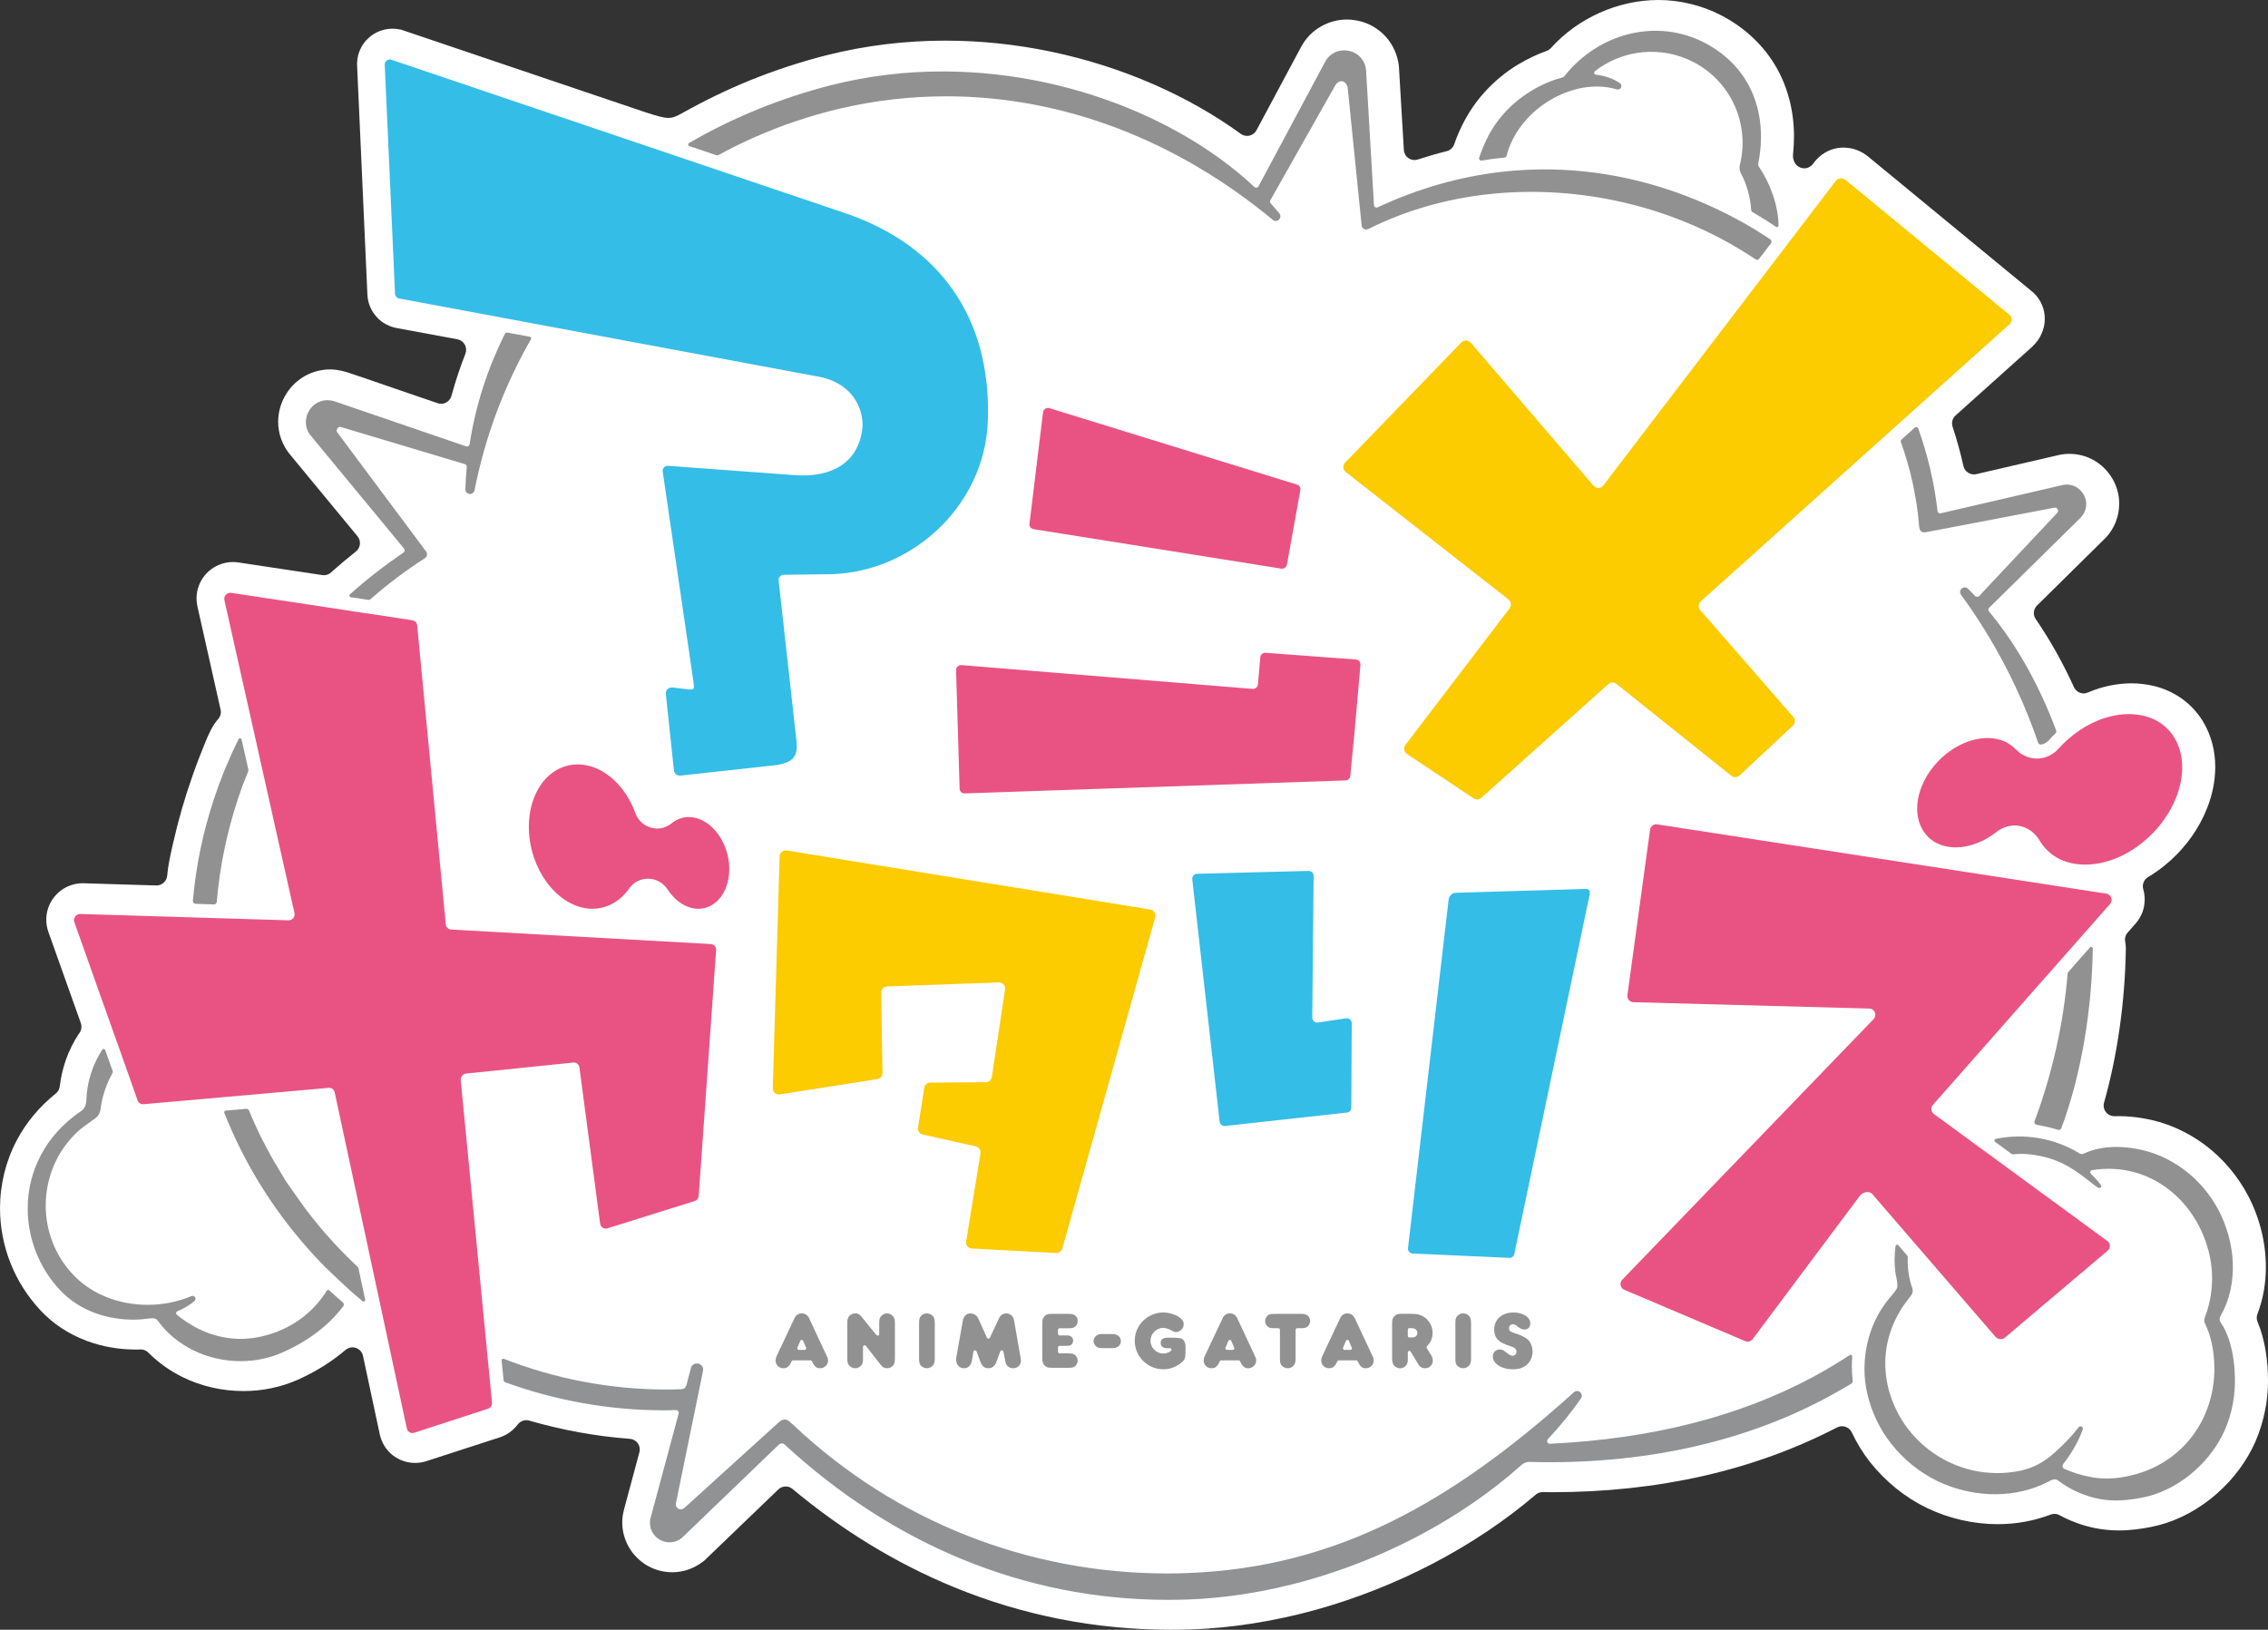 <?xml version="1.0" encoding="utf-8"?>
<!-- Generator: Adobe Illustrator 27.0.1, SVG Export Plug-In . SVG Version: 6.00 Build 0)  -->
<svg version="1.1" id="레이어_1" xmlns="http://www.w3.org/2000/svg" xmlns:xlink="http://www.w3.org/1999/xlink" x="0px"
	 y="0px" viewBox="0 0 720 517.455" enable-background="new 0 0 720 517.455" xml:space="preserve">
<rect x="0" y="0" width="720" height="517.455" fill="#333333" stroke="none"/>
<path fill="#FFFFFF" d="M371.621,517.455c-23.861,0-47.064-4.564-69.011-13.614c-18.06-7.454-35.222-17.901-51.01-31.076
	c-0.617-0.539-1.394-0.798-2.172-0.798c-0.838,0-1.695,0.299-2.353,0.957l-23.501,22.585l-0.518,0.398
	c-2.871,2.153-6.179,3.29-9.609,3.29c-3.229,0-6.239-0.917-8.95-2.711l-0.159-0.14c-4.246-2.97-6.797-7.815-6.797-12.977
	c0-1.355,0.2-2.791,0.599-4.227l4.843-18.039c0.279-0.977,0.079-2.033-0.499-2.851c-0.597-0.837-1.534-1.355-2.532-1.415
	c-10.664-0.798-21.428-2.751-31.933-5.781c-0.298-0.1-0.618-0.139-0.937-0.139c-1.037,0-2.052,0.498-2.711,1.355
	c-1.455,1.914-3.369,3.309-5.621,4.066l-23.483,7.615c-1.156,0.359-2.312,0.538-3.488,0.538c-2.532,0-5.043-0.857-7.057-2.411
	c-2.073-1.595-3.588-4.006-4.146-6.619l-5.342-24.977c-0.258-1.176-1.096-2.133-2.252-2.511c-0.338-0.12-0.718-0.18-1.077-0.18
	c-0.797,0-1.574,0.299-2.212,0.818c-4.386,3.747-9.529,6.957-15.209,9.489c-5.402,2.371-11.183,3.568-17.203,3.568
	c-6.717,0-13.375-1.516-19.275-4.405c-4.087-2.014-7.774-4.645-10.904-7.794c-0.638-0.639-1.515-1.017-2.411-1.017l-0.18,0.019
	c-0.438,0.021-0.837,0.021-1.276,0.021c-5.5,0-10.804-0.917-15.747-2.772c-5.74-2.152-10.685-5.421-14.691-9.727
	c-4.106-4.425-7.316-9.489-9.528-15.11c-2.153-5.482-3.25-11.282-3.269-17.203c0-7.554,1.833-15.029,5.302-21.587
	c2.989-5.682,7.176-10.685,12.399-14.891c0.697-0.539,1.156-1.336,1.256-2.213c0.757-6.16,2.711-11.581,5.96-16.584l0.279-0.38
	c0.658-0.916,0.837-2.073,0.478-3.149l-10.326-29.023c-0.438-1.236-0.657-2.532-0.657-3.868c0-2.273,0.678-4.485,1.933-6.379
	c1.256-1.874,2.989-3.329,5.003-4.206c1.476-0.638,3.07-0.977,4.624-0.977l0.499,0.021c0.837,0.019,4.505,0.139,13.674,0.419
	l9.27,0.279c1.754,0,3.248-1.375,3.388-3.149c0.259-3.21,0.996-6.419,1.695-9.529l0.159-0.678
	c1.655-7.356,3.747-14.591,6.199-21.529c1.176-3.388,2.492-6.797,3.987-10.464c1.156-2.751,2.213-5.323,4.146-7.496
	c0.718-0.818,0.996-1.953,0.758-3.01l-0.439-1.933l-6.917-30.837c-0.18-0.897-0.279-1.714-0.279-2.532
	c0-2.273,0.678-4.505,1.973-6.438c1.235-1.833,2.97-3.269,5.003-4.146c1.415-0.618,2.991-0.956,4.565-0.956
	c0.678,0,1.256,0.06,1.774,0.139l26.612,4.008c0.159,0.019,0.338,0.039,0.518,0.039c0.877,0,1.734-0.338,2.371-0.976l0.299-0.28
	c2.413-2.133,4.904-4.225,7.475-6.279c0.737-0.557,1.176-1.395,1.276-2.292c0.1-0.917-0.18-1.833-0.758-2.532l-21.389-25.913
	c-2.472-2.93-3.807-6.658-3.807-10.445c0-3.21,0.937-6.319,2.671-9.01c1.495-2.371,3.588-4.285,5.98-5.621
	c2.413-1.296,5.123-1.993,7.855-1.993c2.392,0,4.624,0.638,6.458,1.256c1.814,0.597,3.609,1.215,5.402,1.833l12.937,4.446
	l9.329,3.189c0.359,0.12,0.718,0.18,1.096,0.18c0.558,0,1.096-0.14,1.595-0.399c0.837-0.438,1.436-1.196,1.695-2.113
	c1.215-4.504,2.711-8.99,4.425-13.375c0.359-0.937,0.299-2.014-0.2-2.891c-0.499-0.897-1.355-1.515-2.352-1.695l-19.177-3.548
	c-1.196-0.219-2.312-0.599-3.289-1.116c-1.236-0.618-2.332-1.456-3.25-2.532c-1.774-1.994-2.751-4.446-2.851-7.116l-3.289-73.196
	l0.04-0.479c0.06-1.494,0.438-2.97,1.096-4.285c0.597-1.276,1.455-2.413,2.551-3.409c2.033-1.874,4.764-2.93,7.575-2.93
	c0.718,0,1.375,0.06,1.973,0.179l0.737,0.119l77.402,26.174c3.828,1.235,5.881,1.853,7.475,1.853c1.495,0,2.651-0.578,4.266-1.455
	l0.479-0.259c6.817-3.826,13.854-7.216,20.89-10.105c8.053-3.269,16.365-6.001,24.698-8.114c12.14-3.049,24.777-4.604,37.554-4.604
	c22.485,0,45.33,4.784,66.06,13.833c10.067,4.405,19.415,9.688,27.768,15.768c0.578,0.419,1.296,0.638,1.993,0.638
	c0.24,0,0.518-0.019,0.777-0.079c0.957-0.24,1.774-0.858,2.213-1.714l14.152-26.433c1.416-2.671,3.528-4.863,6.06-6.358
	c2.572-1.535,5.482-2.352,8.492-2.352c0.977,0,1.933,0.079,2.93,0.279l0.339,0.06c3.429,0.638,6.617,2.432,8.97,5.004
	c2.371,2.571,3.886,5.94,4.266,9.508l1.574,26.551c0.06,1.037,0.599,2.014,1.475,2.612c0.558,0.378,1.257,0.597,1.914,0.597
	c0.339,0,0.718-0.06,1.057-0.179c3.01-0.977,6.08-1.875,9.13-2.632c1.135-0.279,2.052-1.117,2.431-2.233
	c0.359-1.136,0.838-2.332,1.436-3.708c2.093-4.803,4.824-9.09,8.093-12.697c3.129-3.488,6.757-6.498,10.725-8.89
	c2.91-1.735,6.119-3.269,9.049-4.306c0.558-0.2,1.016-0.518,1.395-0.937C500.95,5.701,513.687,0.021,526.425,0
	c6.877,0,13.814,1.674,19.993,4.864c7.515,3.907,13.555,9.627,17.482,16.484c3.667,6.4,5.621,13.974,5.621,21.928
	c0,1.793-0.1,3.807-0.299,5.681c-0.1,0.917,0.08,1.835,0.499,2.632c0.557,1.037,1.594,1.734,2.751,1.833l0.298,0.021
	c1.057,0,2.034-0.478,2.712-1.316l0.259-0.359c1.037-1.415,2.332-2.571,3.747-3.368c1.714-0.998,3.728-1.535,5.661-1.535
	c1.615,0,3.07,0.259,4.505,0.837c1.175,0.459,2.292,1.117,3.388,1.994l52.266,43.036l0.219,0.198
	c1.196,1.077,2.192,2.512,2.791,4.027c0.538,1.355,0.818,2.77,0.818,4.246c0,1.674-0.339,3.248-1.037,4.784
	c-0.639,1.475-1.555,2.751-2.691,3.807l-0.18,0.22L620.83,131.9c-1.016,0.917-1.375,2.313-0.956,3.609
	c1.336,4.066,2.511,8.253,3.429,12.438c0.2,0.898,0.737,1.675,1.515,2.133c0.538,0.359,1.177,0.539,1.814,0.539
	c0.259,0,0.499-0.021,0.758-0.08l26.073-6.039l0.238-0.06c0.718-0.159,1.795-0.339,3.269-0.339c2.772,0,5.482,0.737,7.815,2.073
	c2.313,1.336,4.306,3.289,5.721,5.642l0.1,0.159c1.415,2.392,2.173,5.183,2.153,7.953c0.019,3.966-1.516,7.874-4.227,10.764
	l-0.2,0.2l-21.648,21.35c-1.175,1.135-1.355,2.989-0.419,4.325c4.505,6.558,8.592,13.833,12.12,21.588
	c0.578,1.256,1.814,2.014,3.089,2.014c0.439,0,0.917-0.1,1.336-0.299c1.215-0.499,2.372-0.937,3.528-1.296
	c3.488-1.077,6.976-1.614,10.366-1.614c1.256,0,2.492,0.079,3.628,0.238c4.026,0.459,7.714,1.714,10.983,3.747
	c3.15,1.934,5.88,4.645,7.914,7.914l0.238,0.399c2.472,4.145,3.787,9.09,3.787,14.272c-0.019,4.385-0.897,8.79-2.611,13.115
	c-2.452,6.2-6.459,11.921-11.581,16.545c-2.233,2.033-4.665,3.807-7.137,5.283c-1.335,0.797-1.953,2.371-1.534,3.847
	c0.319,1.056,0.457,2.152,0.457,3.269c0,1.375-0.238,2.751-0.697,4.006c-0.518,1.355-1.276,2.611-2.213,3.668l-2.492,2.83
	c-0.717,0.798-0.996,1.874-0.777,2.931c0.1,0.557,0.18,1.096,0.18,1.615l0.019,0.398v0.18c-0.259,16.864-2.651,33.788-6.917,48.876
	c-0.279,1.017-0.079,2.153,0.599,3.01c0.638,0.818,1.634,1.296,2.671,1.296h0.1c0.459-0.019,0.897-0.019,1.375-0.019
	c2.492,0,5.083,0.24,7.695,0.697c6.976,1.136,13.734,4.067,19.615,8.452c5.64,4.246,10.365,9.828,13.654,16.067
	c3.707,7.076,5.661,14.929,5.661,22.725c0,5.202-0.898,10.226-2.672,14.87c-0.319,0.818-0.299,1.734,0.04,2.532
	c0.259,0.657,0.538,1.335,0.777,2.014l0.06,0.179c1.655,4.964,2.452,10.306,2.472,16.465v0.28
	c-0.021,3.926-0.518,7.773-1.436,11.441c-0.877,3.568-2.093,6.876-3.628,9.867c-3.11,6.08-7.654,11.581-13.156,15.927
	c-5.881,4.624-12.32,7.654-19.077,8.95c-2.63,0.518-6.179,1.077-10.046,1.077c-2.551,0-5.123-0.259-7.655-0.758
	c-3.926-0.816-7.694-2.192-11.182-4.085c-0.499-0.28-1.057-0.419-1.615-0.419c-0.399,0-0.818,0.079-1.196,0.219
	c-5.363,2.033-11.003,3.05-16.824,3.05c-7.655,0-15.409-1.775-22.386-5.104c-6.877-3.308-13.115-8.312-18.079-14.532
	c-2.292-2.91-4.246-6.099-5.861-9.528c-0.419-0.837-1.116-1.476-1.993-1.754c-0.38-0.119-0.718-0.179-1.096-0.179
	c-0.539,0-1.077,0.139-1.576,0.378c-26.292,13.654-56.751,20.571-90.558,20.571c-0.917,0-1.835-0.019-2.791-0.04h-0.08
	c-0.797,0-1.594,0.259-2.212,0.798c-9.708,8.291-20.711,15.647-32.691,21.907c-11.86,6.179-24.299,11.082-36.976,14.631
	c-13.316,3.688-26.671,5.8-39.688,6.279C376.006,517.416,373.793,517.455,371.621,517.455"/>
<path fill="#919191" d="M260.371,434.428c-1.037,0-1.734-0.338-2.591-2.192c-0.079-0.2-0.259-0.319-0.457-0.319h-5.561
	c-0.2,0-0.38,0.139-0.459,0.319c-0.798,1.833-1.635,2.192-2.651,2.192c-1.357,0-2.453-1.096-2.453-2.492
	c0-0.419,0.12-0.897,0.339-1.355l5.701-12.08c0.419-0.937,1.275-1.495,2.273-1.495c1.035,0,1.893,0.558,2.352,1.535l5.701,12.219
	c0.219,0.359,0.319,0.798,0.319,1.217C262.884,433.313,261.747,434.428,260.371,434.428 M254.512,425.418
	c-0.2,0-0.399,0.12-0.459,0.32l-0.917,2.172c-0.08,0.161-0.06,0.339,0.04,0.459c0.1,0.159,0.238,0.24,0.419,0.24h1.854
	c0.179,0,0.319-0.08,0.419-0.24c0.1-0.119,0.1-0.298,0.039-0.459l-0.937-2.172C254.91,425.538,254.731,425.418,254.512,425.418"/>
<path fill="#919191" d="M281.609,434.43c-0.798,0-1.436-0.338-1.975-1.035l-4.744-6.06c-0.1-0.12-0.24-0.2-0.378-0.2l-0.18,0.019
	c-0.198,0.08-0.359,0.259-0.359,0.479v3.826c0,1.157-0.159,1.576-0.557,2.073c-0.479,0.558-1.177,0.897-1.914,0.897
	c-0.777,0-1.515-0.378-1.994-0.976c-0.398-0.539-0.518-0.957-0.518-2.253v-11.482c0-1.634,1.017-2.711,2.612-2.711
	c0.737,0,1.275,0.299,1.853,1.016l4.764,5.861l0.399,0.159h0.159c0.2-0.079,0.339-0.279,0.339-0.498v-3.369
	c0-1.117,0.099-1.555,0.438-2.073c0.459-0.678,1.256-1.096,2.054-1.096c0.717,0,1.394,0.338,1.893,0.917
	c0.438,0.538,0.599,1.076,0.599,2.052v11.123c0,1.436-0.161,1.894-0.558,2.413C283.103,434.072,282.366,434.43,281.609,434.43"/>
<path fill="#919191" d="M294.263,434.43c-0.679,0-1.436-0.338-1.854-0.776c-0.419-0.479-0.638-0.917-0.638-2.173v-11.243
	c0-1.495,0.139-1.893,0.617-2.411c0.479-0.518,1.117-0.818,1.835-0.818c0.737,0,1.396,0.299,1.874,0.797
	c0.438,0.499,0.658,0.977,0.658,2.432v11.243c0,1.016-0.2,1.614-0.639,2.112C295.638,434.091,294.92,434.43,294.263,434.43"/>
<path fill="#919191" d="M321.672,434.43c-1.257,0-2.253-0.757-2.453-1.874l-0.678-3.408c-0.06-0.219-0.238-0.399-0.478-0.399h-0.04
	c-0.2,0-0.398,0.119-0.478,0.319l-1.176,3.229c-0.518,1.416-1.396,2.133-2.591,2.133c-1.256,0-2.012-0.638-2.551-2.112l-1.215-3.25
	c-0.08-0.2-0.28-0.319-0.478-0.319h-0.04c-0.24,0.019-0.439,0.2-0.459,0.399l-0.499,2.91c-0.259,1.475-1.196,2.371-2.492,2.371
	c-1.475,0-2.511-1.135-2.511-2.77c0-0.2,0.04-0.438,0.06-0.678l2.054-11.581c0.259-1.515,1.156-2.392,2.432-2.392
	c1.096,0,2.112,0.678,2.531,1.714l2.712,6.02c0.079,0.179,0.259,0.299,0.457,0.299c0.2,0,0.38-0.12,0.459-0.28l3.031-6.439
	c0.378-0.777,1.275-1.315,2.192-1.315c0.597,0,1.275,0.279,1.714,0.678c0.419,0.419,0.618,0.837,0.777,1.695l2.052,11.72
	c0.08,0.399,0.1,0.718,0.1,0.917C324.103,433.374,323.027,434.43,321.672,434.43"/>
<path fill="#919191" d="M334.499,434.293c-1.395,0-1.695-0.06-2.094-0.219c-0.777-0.298-1.256-0.916-1.415-1.793
	c-0.08-0.339-0.1-0.479-0.1-1.714v-9.848c0-1.495,0.019-1.615,0.24-2.073c0.198-0.538,0.638-1.017,1.196-1.256
	c0.557-0.219,0.618-0.24,2.371-0.24h3.588c1.714,0,1.814,0.04,2.153,0.12c1.037,0.259,1.695,1.096,1.695,2.112
	c0,0.737-0.299,1.396-0.798,1.814c-0.398,0.339-0.837,0.539-1.953,0.539h-2.991c-0.299,0-0.518,0.238-0.518,0.518v1.235
	c0,0.299,0.219,0.518,0.518,0.518h2.352c1.176,0,1.934,0.639,1.934,1.635c0,0.538-0.24,1.016-0.618,1.336
	c-0.299,0.238-0.618,0.338-1.535,0.338h-2.133c-0.299,0-0.518,0.219-0.518,0.518v1.355c0,0.28,0.219,0.518,0.518,0.518h2.731
	c1.296,0,1.694,0.159,2.192,0.558c0.498,0.438,0.797,1.077,0.797,1.734c0,0.678-0.319,1.355-0.797,1.795
	c-0.478,0.359-0.837,0.498-2.173,0.498H334.499z"/>
<path fill="#919191" d="M355.542,424.695c-0.299-0.457-0.718-0.737-1.136-0.897c-0.419-0.179-0.858-0.219-1.276-0.219h-3.07
	c-0.518,0-0.877,0.019-1.256,0.119c-0.359,0.1-0.678,0.319-0.898,0.518l-0.019,0.021c-0.438,0.359-0.737,0.956-0.718,1.555
	c-0.019,0.518,0.219,1.076,0.599,1.455h-0.021l0.021,0.019c0.238,0.24,0.557,0.499,0.956,0.618c0.399,0.14,0.798,0.159,1.336,0.159
	h3.129c0.678,0,1.316-0.159,1.854-0.558c0.499-0.398,0.818-1.056,0.797-1.714C355.84,425.374,355.741,425.015,355.542,424.695"/>
<path fill="#919191" d="M369.345,434.761c-5.024,0-9.11-4.066-9.11-9.049c0-4.963,4.066-8.99,9.09-8.99
	c1.655,0,3.369,0.478,4.824,1.355c1.096,0.698,1.635,1.476,1.635,2.372c0,1.355-1.157,2.492-2.553,2.492
	c-0.219,0-0.478-0.06-0.557-0.1l-1.316-0.698c-0.797-0.358-1.534-0.538-2.152-0.538c-2.113,0-3.967,1.914-3.967,4.066
	c0,2.253,1.835,4.087,4.087,4.087c0.897,0,1.436-0.238,2.313-0.757c0.2-0.12,0.298-0.359,0.238-0.558
	c-0.06-0.24-0.259-0.38-0.478-0.38h-0.877c-0.757,0-2.052-0.238-2.052-1.674c0-0.398,0-1.674,2.292-1.674l2.073,0.019
	c2.093,0.06,2.452,0.259,2.87,0.758c0.478,0.558,0.678,1.276,0.658,2.292l-0.021,1.574c-0.06,1.476-0.06,1.476-0.179,1.835
	c-0.259,0.818-1.355,1.833-2.751,2.551C372.135,434.403,370.76,434.761,369.345,434.761"/>
<path fill="#919191" d="M396.285,434.428c-1.037,0-1.734-0.338-2.591-2.192c-0.079-0.2-0.259-0.319-0.457-0.319h-5.561
	c-0.2,0-0.38,0.139-0.459,0.319c-0.777,1.833-1.614,2.192-2.651,2.192c-1.357,0-2.453-1.096-2.453-2.492
	c0-0.419,0.12-0.897,0.339-1.355l5.701-12.08c0.419-0.937,1.275-1.495,2.273-1.495c1.035,0,1.893,0.558,2.352,1.535l5.701,12.219
	c0.219,0.359,0.319,0.798,0.319,1.217C398.798,433.313,397.661,434.428,396.285,434.428 M390.426,425.418
	c-0.2,0-0.399,0.12-0.459,0.32l-0.917,2.172c-0.08,0.161-0.06,0.339,0.04,0.459c0.1,0.159,0.238,0.24,0.419,0.24h1.854
	c0.179,0,0.319-0.08,0.419-0.24c0.1-0.119,0.1-0.298,0.039-0.459l-0.937-2.172C390.824,425.538,390.645,425.418,390.426,425.418"/>
<path fill="#919191" d="M408.82,434.43c-0.838,0-1.595-0.398-2.073-1.056c-0.299-0.459-0.419-0.857-0.419-2.052v-9.091
	c0-0.298-0.24-0.517-0.499-0.517h-1.614c-0.877,0-1.455-0.18-1.894-0.639c-0.478-0.478-0.697-1.037-0.697-1.634
	c0-0.818,0.558-1.735,1.236-2.033c0.538-0.22,0.678-0.259,3.049-0.259h6.041c1.634,0,1.634,0,1.973,0.06
	c1.196,0.159,1.993,1.037,1.993,2.212c0,0.618-0.299,1.316-0.797,1.775c-0.359,0.358-1.017,0.518-1.973,0.518h-1.336
	c-0.279,0-0.498,0.219-0.498,0.517v9.03c0,0.998-0.12,1.516-0.439,2.054C410.414,434.032,409.677,434.43,408.82,434.43"/>
<path fill="#919191" d="M433.602,434.428c-1.017,0-1.734-0.338-2.572-2.192c-0.099-0.2-0.279-0.319-0.457-0.319h-5.582
	c-0.179,0-0.378,0.139-0.459,0.319c-0.777,1.833-1.615,2.192-2.63,2.192c-1.376,0-2.472-1.096-2.472-2.492
	c0-0.419,0.119-0.897,0.339-1.355l5.7-12.08c0.419-0.937,1.276-1.495,2.293-1.495c1.016,0,1.874,0.558,2.331,1.535l5.722,12.219
	c0.198,0.359,0.298,0.798,0.298,1.217C436.113,433.313,434.998,434.428,433.602,434.428 M427.762,425.418
	c-0.22,0-0.399,0.12-0.479,0.32l-0.916,2.172c-0.08,0.161-0.061,0.339,0.039,0.459c0.1,0.159,0.24,0.24,0.419,0.24h1.854
	c0.18,0,0.319-0.08,0.419-0.24c0.1-0.119,0.12-0.298,0.04-0.459l-0.917-2.172C428.16,425.538,427.961,425.418,427.762,425.418"/>
<path fill="#919191" d="M452.387,434.438c-0.897,0-1.595-0.398-2.052-1.156l-2.492-4.106c-0.061-0.159-0.24-0.259-0.419-0.259
	l-0.14,0.019c-0.219,0.06-0.359,0.28-0.359,0.518v2.472c0,1.415-1.056,2.511-2.432,2.511c-0.777,0-1.515-0.359-1.954-0.897
	c-0.419-0.538-0.597-1.236-0.597-2.252v-11.183c0-1.175,0.2-1.774,0.818-2.292c0.518-0.478,0.956-0.678,2.371-0.678h2.512
	c1.475,0,2.052,0.079,2.79,0.259c2.572,0.737,4.367,3.11,4.367,5.78c0,1.635-0.499,2.851-1.795,4.286
	c-0.159,0.179-0.179,0.438-0.06,0.618l1.436,2.273c0.298,0.478,0.478,1.076,0.478,1.653
	C454.86,433.382,453.783,434.438,452.387,434.438 M447.425,421.68l-0.359,0.14l-0.14,0.359v1.973c0,0.299,0.2,0.499,0.499,0.499
	h0.657c0.618,0,1.057-0.1,1.355-0.319c0.22-0.2,0.518-0.539,0.518-1.136c0-0.718-0.478-1.495-1.814-1.495h-0.139
	c-0.159,0-0.32,0-0.518-0.021H447.425z"/>
<path fill="#919191" d="M464.515,434.43c-0.679,0-1.436-0.338-1.854-0.776c-0.419-0.479-0.638-0.917-0.638-2.173v-11.243
	c0-1.495,0.139-1.893,0.617-2.411c0.479-0.518,1.117-0.818,1.835-0.818c0.737,0,1.415,0.299,1.874,0.797
	c0.459,0.499,0.658,0.977,0.658,2.432v11.243c0,1.016-0.18,1.614-0.639,2.112C465.89,434.091,465.172,434.43,464.515,434.43"/>
<path fill="#919191" d="M480.225,434.761c-3.549,0-6.319-1.813-6.319-4.106c0-1.235,0.956-2.192,2.212-2.192
	c0.618,0,1.157,0.2,1.814,0.758c1.316,0.996,1.595,1.215,2.213,1.215c0.737,0,1.296-0.538,1.296-1.296
	c0-0.638-0.419-0.996-0.718-1.196c-0.2-0.14-0.319-0.219-1.296-0.558c-0.478-0.179-0.977-0.338-1.455-0.518
	c-2.432-0.857-3.628-2.411-3.628-4.704c0-3.269,2.472-5.442,6.16-5.442c2.989,0,5.322,1.515,5.322,3.469
	c0,1.136-0.757,1.953-1.833,1.953c-0.718,0-1.256-0.238-2.173-0.937c-0.578-0.478-1.016-0.757-1.555-0.757
	c-0.657,0-1.236,0.578-1.236,1.236c0,0.956,0.818,1.296,2.173,1.734c1.455,0.438,2.871,1.117,3.688,1.795
	c1.017,0.837,1.635,2.352,1.635,3.907c0,1.495-0.558,2.93-1.574,3.966C483.833,434.223,482.318,434.761,480.225,434.761"/>
<path fill="#919191" d="M558.809,73.933c-0.998-0.657-2.034-1.275-3.031-1.874c-23.382-13.634-49.853-20.312-76.943-17.72
	c-13.316,1.276-26.353,4.805-38.592,10.186c-0.956,0.419-1.913,0.837-2.87,1.296c-0.757,0.28-1.156-0.259-1.196-0.718l-2.511-42.897
	c-0.339-3.129-2.532-5.542-5.622-6.08c-0.419-0.1-0.876-0.14-1.294-0.14c-2.553,0-4.904,1.376-6.06,3.609l-21.15,39.528
	c-0.159,0.299-0.478,0.459-0.757,0.459c-0.2,0-0.419-0.1-0.599-0.24c-9.846-9.249-22.425-17.381-36.757-23.641
	c-18.538-8.093-39.986-13.017-62.193-13.017c-11.621,0-23.462,1.355-35.183,4.306c-16.026,4.067-31.355,10.306-45.348,18.438
	c-0.38,0.24-0.319,0.798,0.1,0.937l8.591,2.91c0.24,0.08,0.459,0.061,0.678-0.06c11.881-6.477,24.717-11.441,38.272-14.67
	c11.362-2.672,22.784-3.967,34.067-3.967c37.076,0,73.175,13.954,103.634,39.21c0.28,0.259,0.618,0.359,0.937,0.359
	c0.399,0,0.758-0.14,1.057-0.439c0.538-0.538,0.578-1.395,0.079-1.993c-0.857-1.037-1.774-2.094-2.711-3.13
	c-0.259-0.238-0.319-0.657-0.14-0.976c0,0,20.592-36.439,20.611-36.479c0.439-0.737,1.196-1.436,2.113-1.336
	c1.077,0.119,1.714,1.176,1.854,2.133L432.29,71.8c0.12,0.38,0.359,0.718,0.698,0.898c0.2,0.119,0.459,0.159,0.697,0.159
	c0.219,0,0.459-0.04,0.678-0.14c23.921-11.96,51.847-14.472,77.92-9.13c16.027,3.29,31.455,9.629,45.05,18.758
	c0.359,0.259,0.877,0.159,1.136-0.2l3.747-4.884c0.299-0.399,0.2-0.958-0.2-1.236C560.961,75.309,559.905,74.591,558.809,73.933"/>
<path fill="#919191" d="M558.461,53.045c-0.259-0.378-0.359-0.816-0.259-1.256c3.029-15.448-2.034-30.398-17.063-38.212
	c-15.369-7.953-33.708-2.95-44.392,10.466c-0.22,0.299-0.558,0.498-0.937,0.618c-3.29,0.877-6.578,2.271-9.728,4.206
	c-5.74,3.488-10.904,8.65-14.133,15.369c-1.117,2.312-1.874,4.266-2.372,5.9c-0.139,0.479,0.259,0.937,0.758,0.858
	c2.452-0.419,4.903-0.758,7.356-0.977c0.279-0.04,0.518-0.238,0.578-0.518c0.459-1.833,1.136-3.588,2.012-5.302
	c1.217-2.432,2.831-4.705,4.705-6.717c1.914-2.034,4.106-3.828,6.479-5.303c2.83-1.774,5.92-3.109,9.07-3.886l0.319-0.1
	c2.014-0.479,4.047-0.718,6.059-0.718c2.173,0,4.326,0.279,6.359,0.916c0.558,0.161,1.096-0.099,1.355-0.597
	c0.219-0.499,0.08-1.096-0.399-1.415c-2.152-1.455-4.744-2.332-7.614-2.672c-0.539-0.079-0.737-0.777-0.299-1.096
	c8.83-6.897,21.21-8.253,31.515-2.791c11.781,6.24,17.741,19.655,14.491,32.632c-0.2,0.837-0.079,1.734,0.299,2.472
	c1.933,3.627,3.05,7.673,3.309,11.76c0.019,0.259,0.179,0.518,0.419,0.658c2.532,1.475,5.024,3.029,7.454,4.665
	c0.339,0.238,0.818,0,0.818-0.399C564.56,65.305,561.988,58.287,558.461,53.045"/>
<path fill="#919191" d="M113.788,402.641c-0.08-0.139-0.161-0.298-0.259-0.419c-5.163-4.843-9.987-10.046-14.412-15.647
	c-2.81-3.448-5.223-7.176-7.834-10.784c-0.837-1.156-1.535-2.471-2.273-3.688c-3.05-4.903-5.78-10.046-8.153-15.309
	c-0.638-1.395-1.236-2.79-1.814-4.225c-0.139-0.319-0.498-0.538-0.857-0.518l-6.538,0.578c-0.339,0.04-0.578,0.399-0.439,0.697
	c6.16,15.649,15.11,30.159,26.233,42.758c1.993,2.273,4.026,4.505,6.218,6.619c3.748,3.588,7.415,7.156,11.422,10.424
	c0.38,0.32,0.938-0.039,0.838-0.498L113.788,402.641z"/>
<path fill="#919191" d="M76.278,251.543v-0.039c0.517-1.535,1.076-3.031,1.694-4.525l0.837-2.113c0.06-0.18,0.08-0.339,0.04-0.499
	l-2.152-9.568c-0.1-0.459-0.758-0.538-0.957-0.119c-1.495,3.01-2.87,6.039-4.146,9.109c-0.359,0.858-0.718,1.695-1.016,2.532
	c-0.419,1.056-0.798,2.093-1.196,3.15c-0.518,1.415-1.017,2.849-1.495,4.306c-3.449,10.424-5.701,21.228-6.657,32.252
	c-0.04,0.498,0.338,0.916,0.837,0.937l5.861,0.2c0.457,0,0.837-0.319,0.877-0.777c0.937-11.084,3.189-21.987,6.657-32.512
	C75.739,253.079,75.978,252.301,76.278,251.543"/>
<path fill="#919191" d="M648.063,236.397c0.937-0.219,1.793-0.697,2.452-1.434c0.638-0.737,1.315-1.476,2.033-2.133
	c0.24-0.24,0.319-0.599,0.2-0.917c-5.363-14.352-12.579-27.289-21.329-37.774c-0.299-0.358-0.28-0.837,0.04-1.156l29.142-28.704
	c1.933-2.073,2.233-4.943,0.818-7.335c-1.156-1.954-3.19-3.09-5.283-3.09c-0.459,0-0.937,0.061-1.396,0.159l-38.65,8.97l-0.18,0.021
	c-0.419,0-0.777-0.32-0.818-0.758c-1.037-9.03-3.129-17.801-6.12-26.193c-0.179-0.478-0.757-0.597-1.116-0.279l-4.166,3.747
	c-0.24,0.2-0.319,0.578-0.22,0.898c3.09,8.591,5.044,17.521,5.781,26.691c0.119,1.395,0.678,2.093,2.113,1.874l40.743-7.774
	c0.299-0.06,0.599-0.019,0.838,0.159c0.198,0.159,0.338,0.378,0.398,0.618c0.08,0.339-0.06,0.658-0.298,0.897l-24.638,26.253
	l-0.119,0.119c-0.18,0.18-0.399,0.24-0.599,0.24c-0.259,0-0.478-0.06-0.658-0.24c-0.737-0.797-1.475-1.555-2.271-2.332
	c-0.28-0.279-0.658-0.419-1.037-0.419c-0.32,0-0.678,0.12-0.977,0.38c-0.558,0.498-0.678,1.355-0.2,1.973
	c10.585,14.451,18.778,30.358,24.498,47.003C647.186,236.258,647.643,236.497,648.063,236.397"/>
<path fill="#919191" d="M663.481,300.813l-6.918,7.855c-0.119,0.1-0.179,0.279-0.179,0.459
	c-1.256,15.728-4.983,32.192-10.506,46.884c-0.179,0.478,0.14,1.016,0.658,1.096c1.017,0.179,2.413,0.478,2.632,0.538
	c1.415,0.28,2.791,0.639,4.146,1.077c0.457,0.14,0.916-0.08,1.076-0.499c6.479-17.402,9.708-37.953,9.987-57.05
	C664.397,300.693,663.799,300.455,663.481,300.813"/>
<path fill="#919191" d="M149.083,141.051c-0.08,0.42-0.42,0.718-0.838,0.718l-0.279-0.06l-41.96-14.352
	c-0.678-0.18-1.355-0.299-2.033-0.299c-2.313,0-4.426,1.136-5.741,3.169c-1.674,2.591-1.475,5.92,0.459,8.133l29.582,35.821
	c0.319,0.398,0.238,0.956-0.18,1.256c-6.02,4.106-11.721,8.531-17.003,13.276c-0.339,0.279-0.159,0.837,0.259,0.897l5.6,0.857
	c0.24,0,0.499-0.039,0.679-0.219c5.362-4.744,11.123-9.07,17.281-13.036c0.359-0.219,0.579-0.578,0.639-0.977
	c0.079-0.419-0.021-0.837-0.28-1.156l-0.657-0.858l-27.449-36.817c-0.478-0.518-0.219-1.056-0.06-1.336
	c0.259-0.419,0.618-0.498,0.877-0.498c0.179,0,0.319,0.04,0.398,0.06l39.21,11.741c0.378,0.12,0.638,0.499,0.597,0.877
	c-0.219,2.352-0.378,4.705-0.459,7.076c-0.019,0.758,0.539,1.416,1.296,1.516h0.18c0.697,0,1.315-0.479,1.455-1.217
	c3.388-17.183,9.528-33.329,17.92-47.96c0.159-0.279,0-0.678-0.338-0.737l-7.077-1.315c-0.359-0.06-0.757,0.119-0.916,0.459
	C154.804,116.972,150.976,128.692,149.083,141.051"/>
<path fill="#909293" d="M587.893,433.825c0-1.056,0.039-2.072,0.119-3.109c0.019-0.439-0.419-0.698-0.758-0.479
	c-3.388,2.213-8.172,5.104-11.94,7.097c-23.362,12.478-51.149,19.555-83.282,21.07c-0.777,0-1.156-0.877-0.658-1.436
	c3.927-4.206,7.475-8.531,10.525-12.996c0.419-0.599,0.299-1.436-0.259-1.954c-0.279-0.259-0.618-0.359-0.977-0.359
	c-0.359,0-0.697,0.12-0.977,0.359c-19.335,17.442-38.232,31.396-58.206,41.203c-19.974,9.788-41.023,15.409-64.765,16.246
	c-2.073,0.08-4.145,0.119-6.199,0.119c-22.147,0-43.695-4.166-63.747-12.119c-20.053-7.934-38.652-19.695-54.837-34.964
	c-1.357-1.215-1.954-1.853-2.95-1.793c-0.937,0.04-1.894,0.996-2.651,1.694l-26.612,24.139c-0.478,0.419-0.956,0.858-1.415,1.296
	c-0.658,0.579-1.476,1.595-2.512,1.355c-0.438-0.099-0.837-0.398-1.076-0.816c-0.259-0.499-0.159-1.037-0.04-1.595l8.172-39.887
	c0.1-0.539,0.2-1.077,0.319-1.635c0.24-1.037-0.438-2.073-1.475-2.312c-0.159-0.04-0.319-0.04-0.459-0.04
	c-0.877,0-1.694,0.558-1.893,1.455l-1.455,5.502l-0.04,0.079c-0.2,0.658-0.558,0.998-1.436,1.136c-1.614,0.06-3.248,0.1-4.863,0.1
	c-17.941,0-35.402-3.428-51.609-9.748c-0.338-0.139-0.717,0.14-0.697,0.518l0.618,6.22c0.04,0.319,0.259,0.618,0.578,0.737
	c16.027,5.782,33.01,8.871,50.133,8.871c1.355,0,2.691-0.019,4.026-0.079c0.599,0,0.998,0.538,0.858,1.076l-8.871,32.991
	c-0.179,0.599-0.259,1.177-0.259,1.734c0,1.994,0.977,3.908,2.711,5.104c1.037,0.697,2.213,1.096,3.409,1.096h0.159
	c1.375,0,2.751-0.499,3.828-1.396l0.079-0.06l22.644-21.768l8.114-7.813c0.279-0.259,0.597-0.359,0.937-0.359
	c0.319,0,0.638,0.1,0.897,0.359c33.987,31.336,75.648,49.296,121.655,49.296c2.093,0,4.166-0.04,6.258-0.1
	c25.136-0.898,50.512-8.352,72.558-19.814c12.439-6.498,23.821-14.292,33.469-22.944c0.717-0.638,1.634-0.956,2.591-0.937
	c2.093,0.06,4.126,0.1,6.179,0.1c35.6,0,67.155-8.153,92.93-23.203c1.016-0.599,2.033-1.156,3.029-1.774
	c0.28-0.159,0.439-0.499,0.399-0.837C587.972,436.915,587.893,435.36,587.893,433.825"/>
<path fill="#E95383" d="M431.891,211.092l-1.695,19.236l-0.378,4.365h-0.021l-0.438,4.365l-0.698,7.316
	c-0.06,0.758-0.697,1.376-1.475,1.415l-120.937,4.127c-0.877,0.04-1.595-0.638-1.615-1.515l-1.116-37.615
	c-0.021-0.937,0.757-1.674,1.694-1.614l92.452,7.555c0.858,0.079,1.595-0.579,1.674-1.416l0.758-8.65
	c0.08-0.837,0.818-1.476,1.674-1.395l28.685,2.133C431.332,209.458,431.97,210.236,431.891,211.092"/>
<path fill="#E95383" d="M412.812,155.632l-4.267,23.661c-0.159,0.818-0.937,1.376-1.774,1.256l-78.638-12.538
	c-0.837-0.119-1.434-0.877-1.315-1.734l4.306-35.383c0.119-0.937,1.056-1.555,1.973-1.315l78.598,24.259
	C412.473,154.058,412.972,154.835,412.812,155.632"/>
<path fill="#FCCB00" d="M637.921,102.956c0.797-0.717,1.035-2.072,0.238-2.81L586.074,57.29c-1.057-0.898-2.612-0.996-3.509,0.438
	l-73.555,96.379c-0.777,1.037-2.312,1.096-3.149,0.1l-38.951-45.389c-0.777-0.897-2.173-0.937-3.01-0.079l-36.857,38.132
	c-0.837,0.877-0.737,2.293,0.219,3.031l51.609,40.426c0.857,0.678,1.037,1.933,0.358,2.83l-33.03,43.316
	c-0.718,0.937-0.498,2.271,0.478,2.949l21.11,14.053c0.777,0.518,1.814,0.459,2.492-0.179l40.266-36.06
	c0.718-0.658,1.833-0.697,2.611-0.08l36.439,29.144c0.777,0.638,1.914,0.578,2.651-0.1l16.883-15.747
	c0.798-0.758,0.877-1.994,0.159-2.831l-29.501-33.867c-0.737-0.838-0.638-2.113,0.18-2.851L637.921,102.956z"/>
<path fill="#34BDE7" d="M504.596,284.266l-23.901,114.061c-0.279,0.777-1.077,1.215-1.854,1.037l-30.638-1.376
	c-0.857-0.2-1.395-1.056-1.196-1.914l12.898-110.631c0.219-0.877,0.916-1.833,2.073-1.973l41.541-1.236
	C504.695,282.233,504.894,283.41,504.596,284.266"/>
<path fill="#34BDE7" d="M429.125,324.835l-0.14,26.831c0.019,0.818-0.599,1.495-1.395,1.576l-38.671,4.266
	c-0.858,0.1-1.635-0.538-1.734-1.395l-8.692-76.943c-0.1-0.917,0.599-1.735,1.515-1.735l35.402-0.916
	c0.877-0.021,1.635,0.697,1.615,1.594l-0.438,44.95c-0.019,0.977,0.857,1.735,1.814,1.595l8.89-1.336
	C428.248,323.182,429.104,323.898,429.125,324.835"/>
<path fill="#FCCB00" d="M366.735,291.197l-29.482,105.19c-0.24,0.877-1.037,1.475-1.954,1.436l-26.791-1.416
	c-1.117-0.04-1.954-1.037-1.814-2.133l4.584-28.146c0.14-0.956-0.518-1.894-1.455-2.133l-16.924-3.787
	c-0.977-0.219-1.615-1.176-1.475-2.153l1.993-12.677c0.14-0.916,0.937-1.615,1.874-1.634l17.701-0.14
	c0.958-0.019,1.754-0.718,1.874-1.674l4.206-27.827c0.159-1.157-0.777-2.194-1.953-2.173l-35.522,1.275
	c-1.056,0.04-1.893,0.917-1.853,1.954l0.398,25.535c0.021,0.977-0.678,1.795-1.614,1.933l-30.976,4.845
	c-1.196,0.219-2.273-0.738-2.233-1.934l2.172-73.655c0.04-1.156,1.077-2.033,2.233-1.853l115.456,18.757
	C366.296,288.985,367.033,290.082,366.735,291.197"/>
<path fill="#E95383" d="M225.643,299.742l-82.425-4.604c-0.898-0.06-1.614-0.758-1.695-1.614l-9.09-94.984
	c-0.1-0.818-0.698-1.475-1.515-1.595l-12.239-1.874l-2.751-0.399l-2.711-0.398l-6.977-1.077l-2.69-0.399l-2.672-0.419l-27.508-4.146
	c-1.296-0.198-2.432,1.017-2.133,2.293l6.897,30.837l0.697,3.089l0.698,3.11l2.312,10.306l0.758,3.467l0.818,3.628l10.067,44.95
	c0.279,1.196-0.718,2.372-1.973,2.292l-66.001-2.012c-1.336-0.04-2.372,1.296-1.933,2.531l12.698,35.761l2.671,7.475l4.744,13.435
	c0.28,0.777,1.037,1.276,1.894,1.196l58.704-5.183c0.937-0.1,1.754,0.478,1.953,1.376l22.924,106.803
	c0.219,1.057,1.296,1.635,2.332,1.316l23.362-7.596c0.877-0.279,1.436-1.116,1.336-1.993l-9.928-102.34
	c-0.1-1.037,0.678-1.993,1.714-2.112l33.987-3.489c0.977-0.119,1.833,0.558,1.973,1.535l6.578,49.615
	c0.159,1.136,1.275,1.833,2.352,1.475l27.568-8.631c0.777-0.24,1.336-0.917,1.376-1.695l5.521-77.999
	C227.417,300.64,226.64,299.803,225.643,299.742"/>
<path fill="#E95383" d="M669.864,287.011c1.035-1.175,0.378-3.029-1.197-3.268l-142.584-22.007c-1.117-0.14-2.113,0.597-2.253,1.694
	l-7.195,52.506c-0.14,1.196,0.737,2.233,1.914,2.271l74.849,2.014c1.754,0.04,2.591,2.133,1.376,3.369l-79.754,82.704
	c-0.977,0.998-0.658,2.672,0.657,3.23l38.333,16.285c0.816,0.359,1.753,0.12,2.332-0.557l34.126-45.628
	c0.897-1.117,2.93-1.635,3.907-0.499l38.951,45.129c0.797,1.037,2.152,1.177,3.01,0.578l32.751-27.727
	c0.916-0.777,0.937-2.192,0.039-2.989l-55.315-40.506c-0.837-0.737-0.898-1.993-0.18-2.81L669.864,287.011z"/>
<path fill="#34BDE7" d="M268.722,67.82L124.064,18.903c-0.977-0.179-1.874,0.499-1.933,1.476l3.269,72.737
	c-0.021,0.857,0.638,1.634,1.515,1.694l132.259,24.658c5.82,0.917,10.604,3.828,13.016,8.692c1.057,2.052,1.595,4.325,1.655,6.757
	v0.24l-0.019,0.198c-0.499,6.538-4.047,13.994-15.409,15.409h-0.06c-0.439,0.04-0.897,0.1-1.396,0.12
	c-1.674,0.139-3.349,0.079-5.003-0.04l-39.967-2.95c-0.998,0-1.735,0.877-1.615,1.795l9.627,65.8
	c0.459,3.409,0.618,3.568-1.535,3.388l-4.983-0.597c-1.196-0.14-2.252,0.877-2.112,2.093l2.571,24.199
	c0.1,1.057,1.057,1.814,2.073,1.695l26.971-2.97c7.953-0.618,10.425-2.093,9.886-7.755v-0.039l-5.701-51.229
	c-0.079-0.937,0.639-1.735,1.616-1.774l12.578-0.159c27.249,0.518,51.209-21.329,52.226-48.559
	C314.828,100.751,298.084,77.966,268.722,67.82"/>
<path fill="#E95383" d="M690.831,253.255c-1.975,4.924-5.163,9.369-9.091,12.917c-3.787,3.409-8.291,6.1-13.236,7.436
	c-5.421,1.494-11.66,1.335-16.465-1.894c-1.874-1.275-3.428-2.97-4.584-4.903c-1.495-2.532-4.066-4.365-6.997-4.665
	c-0.299-0.021-0.618-0.04-0.917-0.04c-2.012,0-3.986,0.697-5.6,1.954c-4.067,3.208-8.692,4.983-13.057,4.983
	c-0.597,0-1.196-0.04-1.795-0.1c-3.867-0.459-6.857-2.332-8.71-5.423c-2.194-3.707-2.332-8.711-0.359-13.734
	c1.893-4.764,5.362-8.891,9.627-11.741c4.745-3.15,10.963-4.944,16.505-2.731c1.576,0.638,2.91,1.754,4.146,2.93
	c2.033,2.034,5.143,3.01,7.974,2.453c2.073-0.399,3.807-1.416,5.202-2.971c4.026-4.444,9.149-8.032,14.891-9.807
	c2.411-0.757,4.943-1.196,7.475-1.196c0.857,0,1.694,0.061,2.492,0.159c5.322,0.639,9.489,3.21,12.019,7.475
	C693.402,239.462,693.561,246.319,690.831,253.255"/>
<path fill="#E95383" d="M228.213,285.531c-1.775,1.975-4.008,3.01-6.519,3.01c-3.648,0-7.316-2.331-9.827-6.218
	c-1.355-2.054-3.588-3.269-6.02-3.329h-0.14c-2.372,0-4.584,1.135-5.98,3.129c-0.419,0.578-0.877,1.175-1.336,1.694
	c-2.77,3.031-6.379,4.724-10.286,4.724c-9.727,0-18.738-10.286-20.053-22.923c-0.739-7.196,1.096-13.814,5.043-18.219
	c2.751-3.029,6.398-4.705,10.266-4.705c7.614,0,15.01,6.239,18.379,15.549c0.816,2.212,2.651,3.907,4.923,4.544
	c0.639,0.159,1.296,0.28,1.954,0.28c1.655,0,3.289-0.578,4.605-1.675c1.594-1.275,3.469-1.973,5.442-1.973
	c6.199,0,11.9,6.538,12.757,14.552C231.88,278.536,230.724,282.761,228.213,285.531"/>
<path fill="#919191" d="M707.571,425.222c-0.459-1.355-1.037-2.69-1.716-3.947c-0.697-1.256-1.734-2.012-0.916-3.448
	c5.88-10.266,4.704-23.422-0.658-33.628c-5.302-10.067-15.05-17.601-26.332-19.494c-4.066-0.678-8.352-0.818-12.399,0.159
	c-1.037,0.238-2.054,0.578-3.029,0.977c-0.399,0.179-0.917,0.457-1.355,0.538c-0.599,0.119-0.877-0.08-1.436-0.419
	c-7.815-4.665-17.302-6.22-26.193-4.346c-0.419,0.08-0.538,0.658-0.2,0.917l5.223,3.828c0.159,0.119,0.378,0.179,0.578,0.159
	c2.831-0.359,5.701-0.061,8.471,0.498c2.073,0.419,4.107,1.037,6.06,1.874c4.266,1.854,7.934,4.805,11.562,7.675
	c0.399,0.299,0.837,0.658,1.336,0.618l0.298-0.1c0.28-0.2,0.22-0.618,0.021-0.897c-0.877-1.236-1.994-2.413-3.11-3.509
	c-0.399-0.378-0.18-1.056,0.359-1.156c18.837-2.991,33.767,10.366,37.355,27.249c1.436,6.678,0.798,13.415-1.594,19.694
	c-0.22,0.558-0.2,1.177,0.079,1.714c0.837,1.714,1.495,3.549,1.954,5.482c0.079,0.219,0.119,0.459,0.179,0.697
	c4.127,19.336-6.657,38.731-27.628,42.539c-3.628,0.678-7.216,0.737-10.704,0.079c-2.91-0.518-5.721-1.415-8.412-2.591
	c-0.599-0.259-0.777-1.037-0.359-1.574c3.469-4.425,5.262-8.332,6.179-10.963c0.279-0.797-0.758-1.376-1.296-0.698
	c-2.273,2.931-4.206,4.944-7.555,8.014c-2.192,1.973-4.644,3.647-7.395,4.724c-0.2,0.079-0.378,0.159-0.599,0.238
	c-0.937,0.32-1.893,0.599-2.83,0.818c-5.103,1.057-10.385,1.037-15.449-0.139c-4.924-1.157-9.568-3.349-13.595-6.4
	c-4.047-3.089-7.435-6.997-9.827-11.482c-3.11-5.78-4.624-12.378-4.006-18.937c0.597-6.598,3.348-12.817,7.515-17.96
	c0.816-1.016,1.335-1.674,0.916-3.029c-0.019-0.14-0.079-0.299-0.139-0.439c-1.017-3.07-1.416-6.239-1.296-9.408
	c0.019-0.2-0.06-0.398-0.2-0.558l-2.77-3.208c-0.28-0.339-0.838-0.18-0.898,0.259c-0.2,1.494-0.319,3.029-0.319,4.544
	c0.019,1.256,0.119,2.492,0.259,3.728c0.08,0.618,0.219,1.215,0.339,1.814c0.219,1.056,0.419,2.492,0.198,3.169
	c-0.238,0.718-1.415,2.133-2.233,3.05c-0.976,1.136-1.853,2.352-2.671,3.607c-3.528,5.522-5.362,12.08-5.442,18.618
	c-0.04,2.87,0.28,5.741,0.937,8.552c1.376,5.681,3.927,11.103,7.575,15.687c3.947,4.983,8.99,9.109,14.691,11.86
	c10.247,4.904,22.665,5.722,33.15,1.136c0.937-0.398,1.793-0.877,2.691-1.315c0.538-0.279,1.116-0.459,1.674-0.359
	c0.478,0.119,0.837,0.419,1.236,0.697c3.567,2.632,7.834,4.505,12.259,5.423c4.744,0.977,9.209,0.558,13.914-0.339
	c10.764-2.052,20.552-10.126,25.475-19.794c1.275-2.511,2.192-5.123,2.87-7.815c0.757-3.07,1.116-6.119,1.136-9.169
	C709.523,434.392,709.026,429.568,707.571,425.222"/>
<path fill="#919191" d="M109.001,414.711c-4.645,6.14-11.143,11.084-19.317,14.692c-4.047,1.813-8.61,2.77-13.255,2.77
	c-10.744,0-20.592-4.884-26.312-12.817c-0.04-0.019-0.04-0.04-0.079-0.08c-0.639-0.857-1.814-0.757-2.372-0.657l-0.06-0.021
	c-1.695,0.24-3.429,0.399-5.223,0.399c-8.172,0-16.983-2.611-23.402-9.448c-6.657-7.136-10.186-16.465-10.186-25.854
	c-0.019-11.562,5.462-23.243,17.063-30.997l0.019-0.021c0.837-0.557,1.436-1.674,1.535-3.208v-0.14
	c0.179-5.98,2.093-11.482,5.062-16.067c0.24-0.358,0.777-0.279,0.917,0.12l2.372,6.677c0.079,0.24,0.06,0.479-0.08,0.698
	c-0.238,0.478-0.518,0.977-0.757,1.455c-1.535,3.129-2.591,6.479-3.01,9.967c-0.14,1.177-0.777,2.252-1.695,2.93l-0.04,0.021
	c-0.597,0.438-1.236,0.897-1.833,1.315c-1.355,0.956-2.611,1.854-3.648,2.81c-6.778,6.319-10.187,14.891-10.187,23.483
	c0,7.853,2.831,15.707,8.592,21.867c6.12,6.558,15.01,9.687,23.761,9.687c4.843,0,9.647-0.956,13.893-2.77
	c0.439-0.2,0.917-0.04,1.176,0.359c0.219,0.399,0.14,0.917-0.2,1.215c-1.475,1.257-3.309,2.332-5.421,3.23
	c-0.439,0.179-0.558,0.777-0.18,1.096c6.12,5.022,13.077,7.675,20.233,7.675c3.448,0,6.957-0.639,10.425-1.835
	c6.638-2.332,12.259-6.479,16.306-12.478l0.159-0.259c0.2-0.28,0.259-0.378,0.378-0.578c0.399-0.578,0.638-0.518,1.196,0.019
	c1.436,1.315,2.551,2.313,4.006,3.568C109.18,413.835,109.259,414.354,109.001,414.711"/>
</svg>
